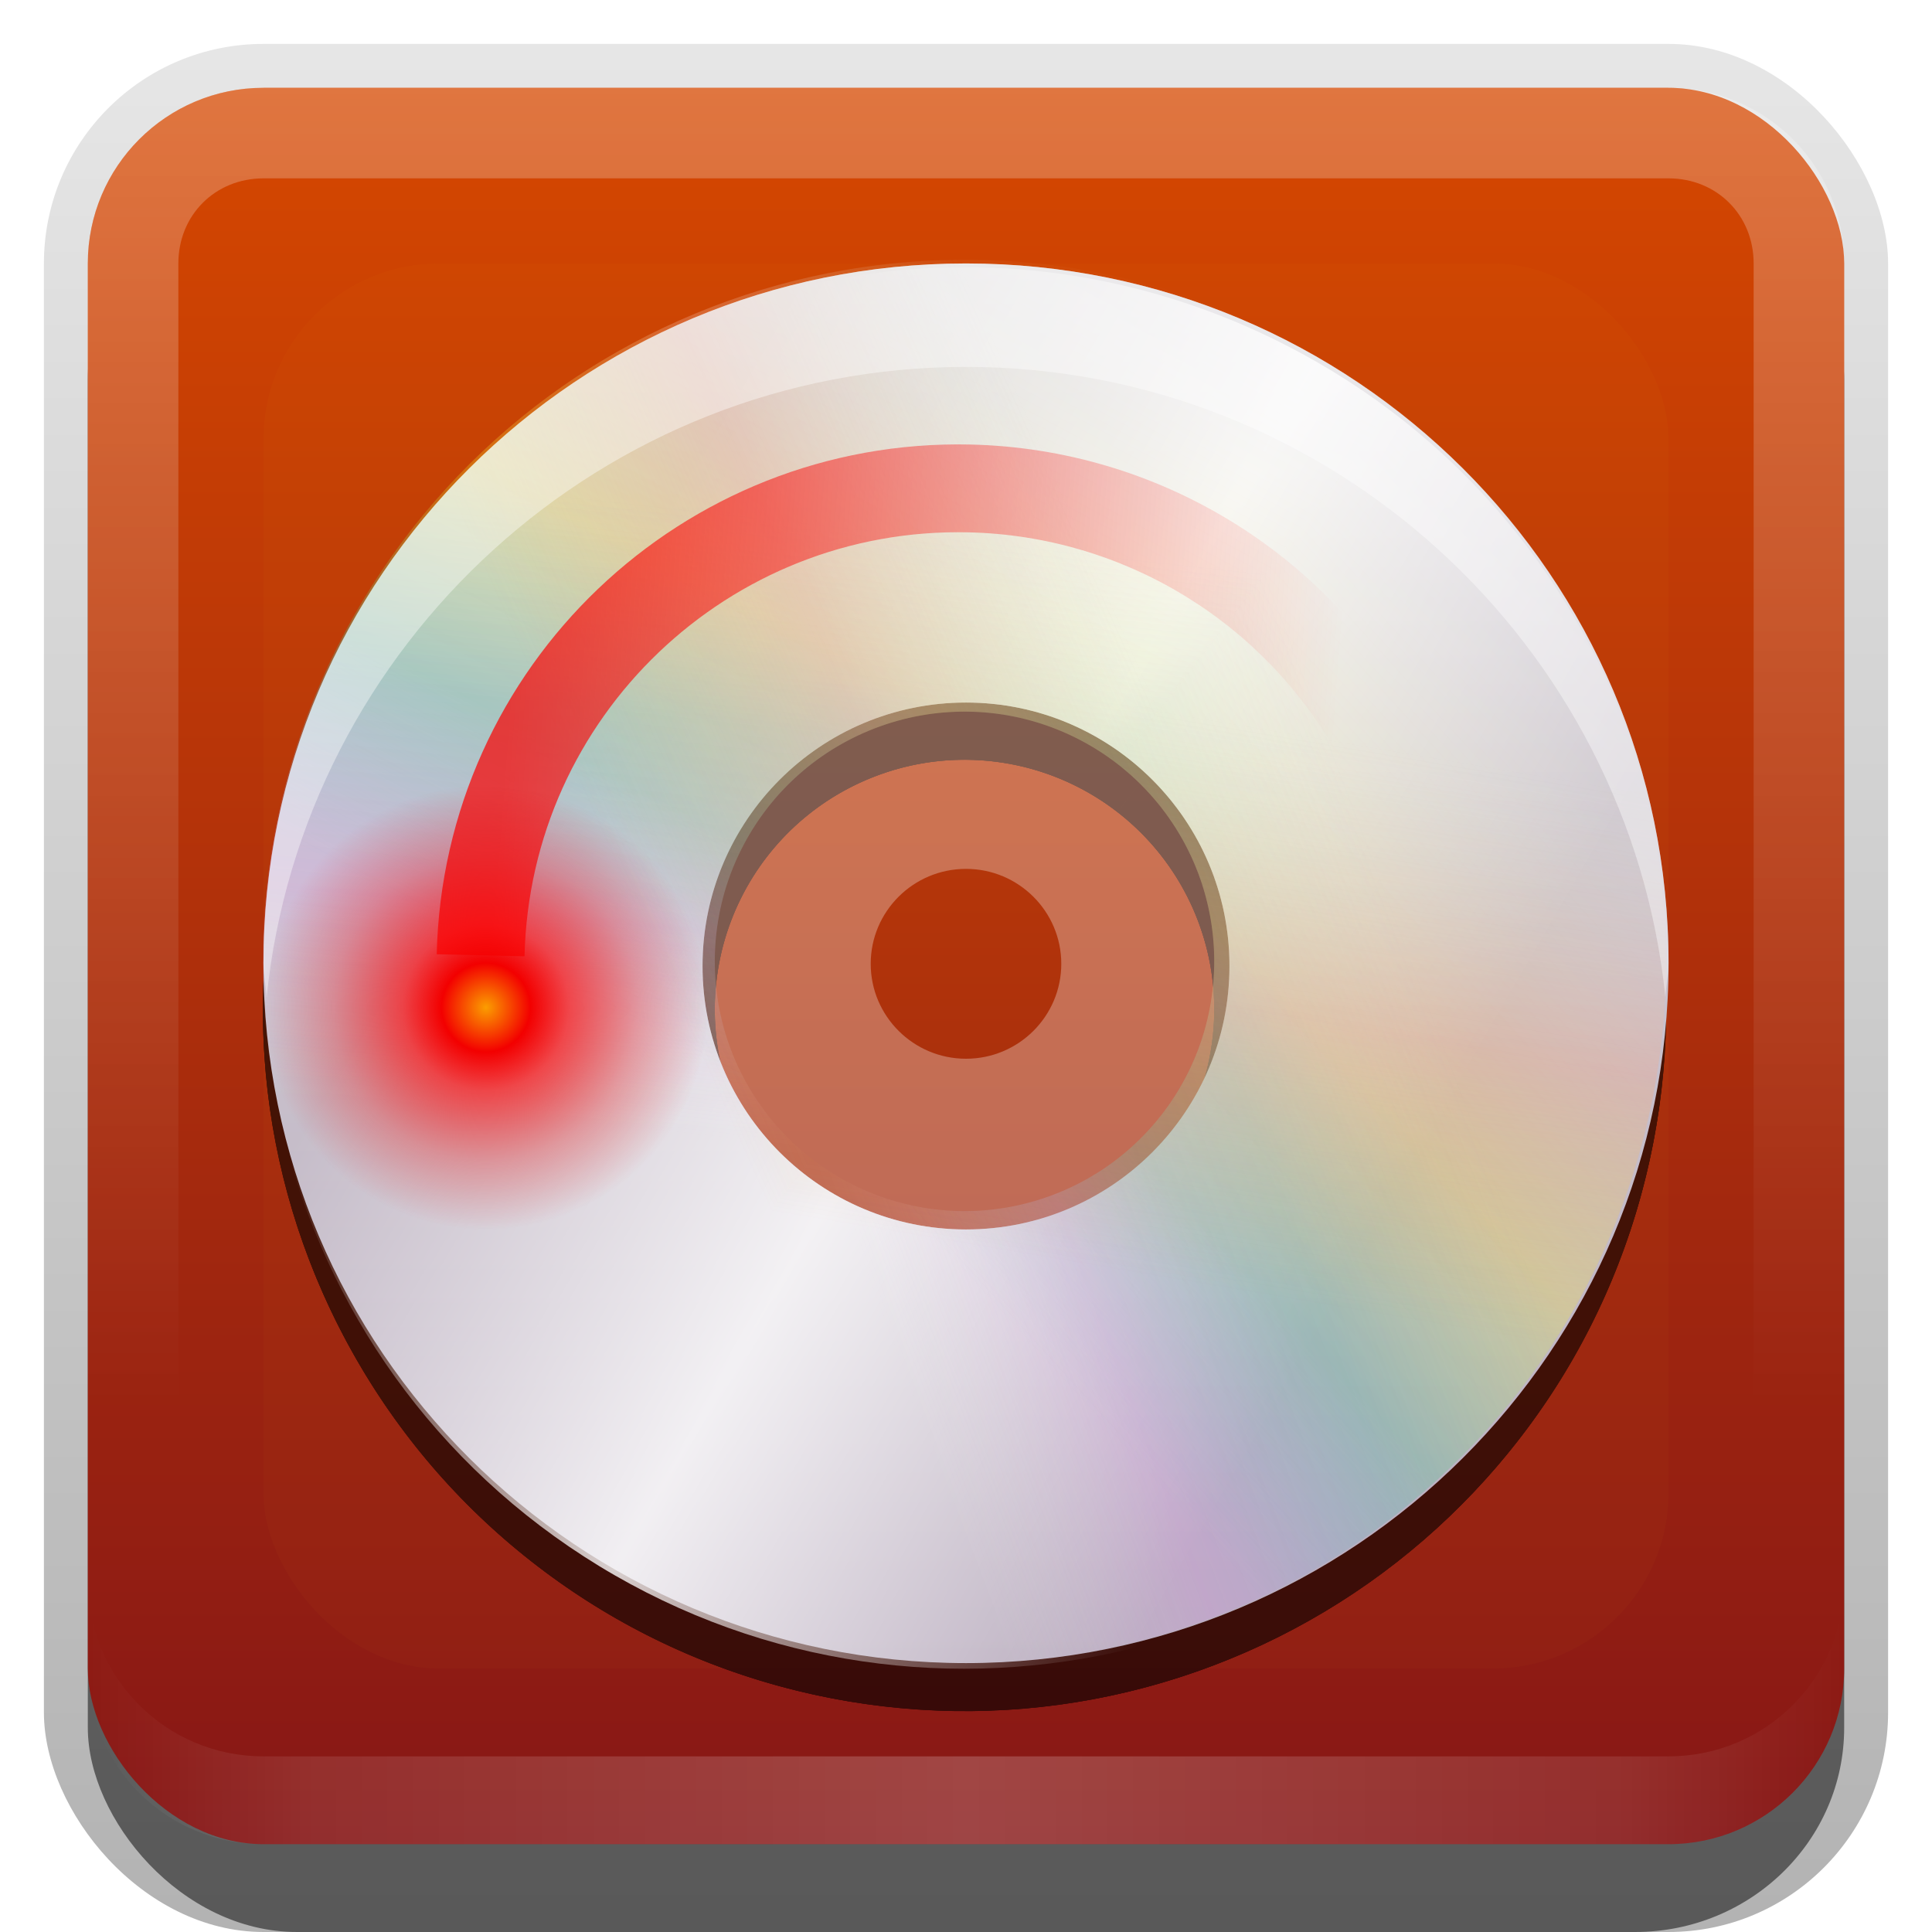 <?xml version="1.0" encoding="UTF-8" standalone="no"?>
<!-- Created with Inkscape (http://www.inkscape.org/) -->

<svg
   xmlns:dc="http://purl.org/dc/elements/1.1/"
   xmlns:cc="http://creativecommons.org/ns#"
   xmlns:rdf="http://www.w3.org/1999/02/22-rdf-syntax-ns#"
   xmlns:svg="http://www.w3.org/2000/svg"
   xmlns="http://www.w3.org/2000/svg"
   xmlns:xlink="http://www.w3.org/1999/xlink"
   xmlns:sodipodi="http://sodipodi.sourceforge.net/DTD/sodipodi-0.dtd"
   xmlns:inkscape="http://www.inkscape.org/namespaces/inkscape"
   width="22"
   height="22"
   id="svg2"
   sodipodi:version="0.32"
   inkscape:version="0.48.0 r9654"
   version="1.0"
   sodipodi:docname="brasero.svg"
   inkscape:output_extension="org.inkscape.output.svg.inkscape"
   style="display:inline">
  <defs
     id="defs4">
    <linearGradient
       gradientUnits="userSpaceOnUse"
       y2="0.999"
       x2="10.32"
       y1="21"
       x1="10.32"
       id="linearGradient3900">
      <stop
         id="stop3902"
         offset="0"
         style="stop-color:#310808;stop-opacity:1;" />
      <stop
         id="stop3904"
         offset="1"
         style="stop-color:#7b1e00;stop-opacity:1;" />
    </linearGradient>
    <inkscape:perspective
       sodipodi:type="inkscape:persp3d"
       inkscape:vp_x="0 : 11 : 1"
       inkscape:vp_y="0 : 1000 : 0"
       inkscape:vp_z="22 : 11 : 1"
       inkscape:persp3d-origin="11 : 7.3333333 : 1"
       id="perspective127" />
    <linearGradient
       id="linearGradient3352">
      <stop
         style="stop-color:#ff7000;stop-opacity:1;"
         offset="0"
         id="stop3354" />
      <stop
         style="stop-color:#ffe251;stop-opacity:1;"
         offset="1"
         id="stop3356" />
    </linearGradient>
    <linearGradient
       id="linearGradient3332">
      <stop
         style="stop-color:#ff5700;stop-opacity:1;"
         offset="0"
         id="stop3334" />
      <stop
         style="stop-color:#ffae00;stop-opacity:0.185;"
         offset="1"
         id="stop3336" />
    </linearGradient>
    <linearGradient
       inkscape:collect="always"
       id="linearGradient3308">
      <stop
         style="stop-color:#fc0000;stop-opacity:1;"
         offset="0"
         id="stop3310" />
      <stop
         style="stop-color:#fc0000;stop-opacity:0;"
         offset="1"
         id="stop3312" />
    </linearGradient>
    <linearGradient
       id="linearGradient3293">
      <stop
         style="stop-color:#fb9d00;stop-opacity:1;"
         offset="0"
         id="stop3296" />
      <stop
         id="stop3839"
         offset="0.2"
         style="stop-color:#f30000;stop-opacity:1;" />
      <stop
         id="stop3302"
         offset="0.374"
         style="stop-color:#fb0000;stop-opacity:0.661;" />
      <stop
         style="stop-color:#eb0000;stop-opacity:0.29;"
         offset="0.687"
         id="stop3843" />
      <stop
         style="stop-color:#dc0000;stop-opacity:0;"
         offset="1"
         id="stop3298" />
    </linearGradient>
    <linearGradient
       gradientUnits="userSpaceOnUse"
       y2="0.999"
       x2="10.32"
       y1="21"
       x1="10.32"
       id="linearGradient3277">
      <stop
         id="stop3280"
         offset="0"
         style="stop-color:#c63a2b;stop-opacity:1;" />
      <stop
         id="stop3282"
         offset="1"
         style="stop-color:#ff8f38;stop-opacity:1;" />
    </linearGradient>
    <linearGradient
       id="linearGradient4572">
      <stop
         style="stop-color:#830000;stop-opacity:1;"
         offset="0"
         id="stop4574" />
      <stop
         style="stop-color:#c50000;stop-opacity:0;"
         offset="1"
         id="stop4576" />
    </linearGradient>
    <linearGradient
       id="linearGradient3247">
      <stop
         id="stop3249"
         offset="0"
         style="stop-color:#ffffff;stop-opacity:0;" />
      <stop
         id="stop3293"
         offset="0.3"
         style="stop-color:#d5d5d5;stop-opacity:0;" />
      <stop
         style="stop-color:#eb8888;stop-opacity:0.258;"
         offset="0.5"
         id="stop3251" />
      <stop
         id="stop3295"
         offset="0.7"
         style="stop-color:#e28f25;stop-opacity:0;" />
      <stop
         id="stop3253"
         offset="1"
         style="stop-color:#ffffff;stop-opacity:0;" />
    </linearGradient>
    <linearGradient
       id="linearGradient3265">
      <stop
         style="stop-color:#ffffff;stop-opacity:0;"
         offset="0"
         id="stop3267" />
      <stop
         id="stop3252"
         offset="0.2"
         style="stop-color:#afcff3;stop-opacity:0;" />
      <stop
         id="stop3269"
         offset="0.35"
         style="stop-color:#60a0e7;stop-opacity:0.148;" />
      <stop
         id="stop3271"
         offset="0.5"
         style="stop-color:#db8ef1;stop-opacity:0.211;" />
      <stop
         style="stop-color:#ffffff;stop-opacity:0;"
         offset="0.65"
         id="stop3273" />
      <stop
         style="stop-color:#ffffff;stop-opacity:0;"
         offset="1"
         id="stop3275" />
    </linearGradient>
    <linearGradient
       id="linearGradient3236">
      <stop
         id="stop3238"
         offset="0"
         style="stop-color:#ffffff;stop-opacity:0;" />
      <stop
         style="stop-color:#fffc2b;stop-opacity:0.234;"
         offset="0.35"
         id="stop3240" />
      <stop
         style="stop-color:#46d15d;stop-opacity:0.219;"
         offset="0.5"
         id="stop3242" />
      <stop
         id="stop3244"
         offset="0.65"
         style="stop-color:#46d1aa;stop-opacity:0;" />
      <stop
         id="stop3246"
         offset="1"
         style="stop-color:#ffffff;stop-opacity:0;" />
    </linearGradient>
    <clipPath
       clipPathUnits="userSpaceOnUse"
       id="clipPath3271">
      <rect
         style="fill:#ffffff;fill-opacity:1;fill-rule:evenodd;stroke:none"
         id="rect3273"
         width="118"
         height="59"
         x="5"
         y="160.003" />
    </clipPath>
    <linearGradient
       id="linearGradient3233">
      <stop
         style="stop-color:#ffffff;stop-opacity:0;"
         offset="0"
         id="stop3235" />
      <stop
         id="stop3297"
         offset="0.15"
         style="stop-color:#ffffff;stop-opacity:0;" />
      <stop
         id="stop3241"
         offset="0.5"
         style="stop-color:#ffffff;stop-opacity:1;" />
      <stop
         style="stop-color:#ffffff;stop-opacity:0;"
         offset="0.85"
         id="stop3299" />
      <stop
         style="stop-color:#ffffff;stop-opacity:0;"
         offset="1"
         id="stop3237" />
    </linearGradient>
    <linearGradient
       gradientTransform="matrix(1.017,0,0,1.017,-1.103,-1.103)"
       gradientUnits="userSpaceOnUse"
       y2="5.425"
       x2="58.65"
       y1="122"
       x1="58.65"
       id="linearGradient4114">
      <stop
         id="stop4116"
         offset="0"
         style="stop-color:#b8abbd;stop-opacity:1;" />
      <stop
         id="stop4118"
         offset="1"
         style="stop-color:#dddbde;stop-opacity:1;" />
    </linearGradient>
    <linearGradient
       id="linearGradient3362">
      <stop
         style="stop-color:#4d4d4d;stop-opacity:1;"
         offset="0"
         id="stop3364" />
      <stop
         style="stop-color:#ffffff;stop-opacity:1;"
         offset="1"
         id="stop3366" />
    </linearGradient>
    <linearGradient
       inkscape:collect="always"
       id="linearGradient3327">
      <stop
         style="stop-color:#000000;stop-opacity:1;"
         offset="0"
         id="stop3330" />
      <stop
         style="stop-color:#000000;stop-opacity:0;"
         offset="1"
         id="stop3333" />
    </linearGradient>
    <linearGradient
       inkscape:collect="always"
       xlink:href="#linearGradient3327"
       id="linearGradient3335"
       x1="11.375"
       y1="22"
       x2="11.375"
       y2="-9.817"
       gradientUnits="userSpaceOnUse" />
    <linearGradient
       id="ButtonColor"
       x1="10.32"
       y1="21"
       x2="10.32"
       y2="0.999"
       gradientUnits="userSpaceOnUse">
      <stop
         style="stop-color:#861616;stop-opacity:1;"
         offset="0"
         id="stop3189" />
      <stop
         style="stop-color:#d64800;stop-opacity:1;"
         offset="1"
         id="stop3191" />
    </linearGradient>
    <radialGradient
       inkscape:collect="always"
       xlink:href="#linearGradient3293"
       id="radialGradient3300"
       cx="5.963"
       cy="10.958"
       fx="5.963"
       fy="10.958"
       r="1.502"
       gradientUnits="userSpaceOnUse" />
    <linearGradient
       inkscape:collect="always"
       xlink:href="#linearGradient3308"
       id="linearGradient3314"
       x1="16.106"
       y1="11.568"
       x2="7.053"
       y2="11.091"
       gradientUnits="userSpaceOnUse" />
    <radialGradient
       inkscape:collect="always"
       xlink:href="#linearGradient3352"
       id="radialGradient3387"
       gradientUnits="userSpaceOnUse"
       gradientTransform="matrix(2.292,0,0,1.722,-14.215,22.372)"
       cx="11"
       cy="15.035"
       fx="11"
       fy="15.035"
       r="5" />
    <linearGradient
       inkscape:collect="always"
       xlink:href="#linearGradient3332"
       id="linearGradient3406"
       x1="11"
       y1="16.935"
       x2="11"
       y2="13.168"
       gradientUnits="userSpaceOnUse" />
    <linearGradient
       inkscape:collect="always"
       xlink:href="#linearGradient3362"
       id="linearGradient3772"
       gradientUnits="userSpaceOnUse"
       x1="25.22"
       y1="61.922"
       x2="94.568"
       y2="61.922" />
    <linearGradient
       inkscape:collect="always"
       xlink:href="#linearGradient3233"
       id="linearGradient3802"
       gradientUnits="userSpaceOnUse"
       gradientTransform="matrix(0.117,0.068,-0.068,0.117,7.824,1.205)"
       x1="5"
       y1="64"
       x2="123"
       y2="64" />
    <linearGradient
       inkscape:collect="always"
       xlink:href="#linearGradient4114"
       id="linearGradient3805"
       gradientUnits="userSpaceOnUse"
       gradientTransform="matrix(0.245,0,0,0.293,-3.659,-5.176)"
       x1="73.016"
       y1="89.131"
       x2="73.016"
       y2="34.607" />
    <linearGradient
       inkscape:collect="always"
       xlink:href="#linearGradient3236"
       id="linearGradient3809"
       gradientUnits="userSpaceOnUse"
       gradientTransform="matrix(-0.985,0.171,-0.171,-0.985,138.018,271.067)"
       x1="5"
       y1="64"
       x2="123"
       y2="64" />
    <linearGradient
       inkscape:collect="always"
       xlink:href="#linearGradient3265"
       id="linearGradient3811"
       gradientUnits="userSpaceOnUse"
       gradientTransform="matrix(-0.853,0.522,-0.522,-0.853,151.977,240.207)"
       x1="5"
       y1="64"
       x2="123"
       y2="64" />
    <linearGradient
       inkscape:collect="always"
       xlink:href="#linearGradient3247"
       id="linearGradient3813"
       gradientUnits="userSpaceOnUse"
       gradientTransform="matrix(-0.881,-0.472,0.472,-0.881,90.207,305.619)"
       x1="5"
       y1="64"
       x2="123"
       y2="64" />
    <linearGradient
       inkscape:collect="always"
       xlink:href="#linearGradient3236"
       id="linearGradient3815"
       gradientUnits="userSpaceOnUse"
       gradientTransform="matrix(-0.985,0.171,-0.171,-0.985,138.018,271.067)"
       x1="5"
       y1="64"
       x2="123"
       y2="64" />
    <linearGradient
       inkscape:collect="always"
       xlink:href="#linearGradient3265"
       id="linearGradient3817"
       gradientUnits="userSpaceOnUse"
       gradientTransform="matrix(-0.853,0.522,-0.522,-0.853,151.977,240.207)"
       x1="5"
       y1="64"
       x2="123"
       y2="64" />
    <linearGradient
       inkscape:collect="always"
       xlink:href="#linearGradient3247"
       id="linearGradient3819"
       gradientUnits="userSpaceOnUse"
       gradientTransform="matrix(-0.881,-0.472,0.472,-0.881,90.207,305.619)"
       x1="5"
       y1="64"
       x2="123"
       y2="64" />
    <inkscape:perspective
       id="perspective2855"
       inkscape:persp3d-origin="0.5 : 0.33333333 : 1"
       inkscape:vp_z="1 : 0.5 : 1"
       inkscape:vp_y="0 : 1000 : 0"
       inkscape:vp_x="0 : 0.5 : 1"
       sodipodi:type="inkscape:persp3d" />
    <linearGradient
       inkscape:collect="always"
       xlink:href="#ButtonColor-3"
       id="linearGradient3181"
       x1="-3.061"
       y1="27.258"
       x2="-3.061"
       y2="7.254"
       gradientUnits="userSpaceOnUse"
       gradientTransform="translate(11.119,-6.258)" />
    <linearGradient
       id="ButtonColor-3"
       x1="10.32"
       y1="21"
       x2="10.32"
       y2="0.999"
       gradientUnits="userSpaceOnUse">
      <stop
         style="stop-color:#29669f;stop-opacity:1;"
         offset="0"
         id="stop3189-5" />
      <stop
         style="stop-color:#88b6e0;stop-opacity:1;"
         offset="1"
         id="stop3191-3" />
    </linearGradient>
    <inkscape:perspective
       id="perspective2874"
       inkscape:persp3d-origin="0.5 : 0.33333333 : 1"
       inkscape:vp_z="1 : 0.5 : 1"
       inkscape:vp_y="0 : 1000 : 0"
       inkscape:vp_x="0 : 0.5 : 1"
       sodipodi:type="inkscape:persp3d" />
    <clipPath
       clipPathUnits="userSpaceOnUse"
       id="clipPath2849">
      <rect
         ry="2"
         rx="2"
         y="1"
         x="1"
         height="20"
         width="20"
         id="rect2851"
         style="fill:#ffffff;fill-opacity:1;fill-rule:evenodd;stroke:none;display:inline" />
    </clipPath>
    <linearGradient
       inkscape:collect="always"
       xlink:href="#ButtonColor"
       id="linearGradient3898"
       gradientUnits="userSpaceOnUse"
       gradientTransform="translate(-10.881,-28.258)"
       x1="-3.061"
       y1="7.255"
       x2="-3.061"
       y2="27.26" />
    <filter
       inkscape:collect="always"
       id="filter3914"
       x="-0.18"
       width="1.36"
       y="-0.18"
       height="1.36"
       color-interpolation-filters="sRGB">
      <feGaussianBlur
         inkscape:collect="always"
         stdDeviation="1.2"
         id="feGaussianBlur3916" />
    </filter>
    <filter
       inkscape:collect="always"
       id="filter3918"
       x="-0.27"
       width="1.54"
       y="-0.216"
       height="1.432"
       color-interpolation-filters="sRGB">
      <feGaussianBlur
         inkscape:collect="always"
         stdDeviation="1.35"
         id="feGaussianBlur3920" />
    </filter>
    <radialGradient
       inkscape:collect="always"
       xlink:href="#linearGradient3352"
       id="radialGradient3924"
       gradientUnits="userSpaceOnUse"
       gradientTransform="matrix(1.997,0,0,1.5,-10.971,-5.292)"
       cx="11"
       cy="15.035"
       fx="11"
       fy="15.035"
       r="5" />
    <linearGradient
       inkscape:collect="always"
       xlink:href="#linearGradient3332"
       id="linearGradient3940"
       x1="11.314"
       y1="18.048"
       x2="11.314"
       y2="12.744"
       gradientUnits="userSpaceOnUse" />
    <filter
       inkscape:collect="always"
       id="filter3948"
       x="-0.196"
       width="1.391"
       y="-0.167"
       height="1.333"
       color-interpolation-filters="sRGB">
      <feGaussianBlur
         inkscape:collect="always"
         stdDeviation="1.123"
         id="feGaussianBlur3950" />
    </filter>
    <clipPath
       clipPathUnits="userSpaceOnUse"
       id="clipPath3958">
      <rect
         transform="scale(-1,-1)"
         ry="2"
         rx="2"
         y="-41"
         x="-21"
         height="20"
         width="20"
         id="rect3960"
         style="fill:url(#linearGradient3962);fill-opacity:1;fill-rule:evenodd;stroke:none;display:inline" />
    </clipPath>
    <linearGradient
       inkscape:collect="always"
       xlink:href="#linearGradient3900"
       id="linearGradient3962"
       gradientUnits="userSpaceOnUse"
       gradientTransform="translate(-10.881,-48.258)"
       x1="-3.061"
       y1="7.255"
       x2="-3.061"
       y2="27.26" />
    <linearGradient
       inkscape:collect="always"
       xlink:href="#linearGradient3900"
       id="linearGradient3964"
       gradientUnits="userSpaceOnUse"
       gradientTransform="translate(-40.881,-28.258)"
       x1="-3.061"
       y1="7.255"
       x2="-3.061"
       y2="27.26" />
    <clipPath
       clipPathUnits="userSpaceOnUse"
       id="clipPath3972">
      <rect
         transform="scale(-1,-1)"
         ry="2"
         rx="2"
         y="-21"
         x="-51"
         height="20"
         width="20"
         id="rect3974"
         style="fill:url(#linearGradient3976);fill-opacity:1;fill-rule:evenodd;stroke:none;display:inline" />
    </clipPath>
    <linearGradient
       inkscape:collect="always"
       xlink:href="#linearGradient3900"
       id="linearGradient3976"
       gradientUnits="userSpaceOnUse"
       gradientTransform="translate(-40.881,-28.258)"
       x1="-3.061"
       y1="7.255"
       x2="-3.061"
       y2="27.26" />
    <linearGradient
       inkscape:collect="always"
       xlink:href="#linearGradient3233"
       id="linearGradient3985"
       gradientUnits="userSpaceOnUse"
       gradientTransform="matrix(0.117,0.068,-0.068,0.117,7.824,-0.795)"
       x1="5"
       y1="64"
       x2="123"
       y2="64" />
    <linearGradient
       inkscape:collect="always"
       xlink:href="#linearGradient4114"
       id="linearGradient3988"
       gradientUnits="userSpaceOnUse"
       gradientTransform="matrix(0.245,0,0,0.293,-3.659,-5.176)"
       x1="73.016"
       y1="89.131"
       x2="73.016"
       y2="34.607" />
    <linearGradient
       y2="16"
       x2="10"
       y1="1"
       x1="10"
       gradientUnits="userSpaceOnUse"
       id="linearGradient3078"
       xlink:href="#linearGradient3823"
       inkscape:collect="always"
       gradientTransform="translate(1,-1)" />
    <linearGradient
       id="linearGradient3823">
      <stop
         id="stop3825"
         offset="0"
         style="stop-color:#ffffff;stop-opacity:1;" />
      <stop
         id="stop3829"
         offset="1"
         style="stop-color:#ffffff;stop-opacity:0;" />
    </linearGradient>
    <linearGradient
       inkscape:collect="always"
       xlink:href="#linearGradient3831"
       id="linearGradient3845"
       x1="11"
       y1="19.5"
       x2="21"
       y2="19.5"
       gradientUnits="userSpaceOnUse"
       spreadMethod="reflect" />
    <linearGradient
       id="linearGradient3831">
      <stop
         style="stop-color:#ffffff;stop-opacity:1;"
         offset="0"
         id="stop3833" />
      <stop
         id="stop3821"
         offset="0.75"
         style="stop-color:#ffffff;stop-opacity:0.498;" />
      <stop
         style="stop-color:#ffffff;stop-opacity:0;"
         offset="1"
         id="stop3835" />
    </linearGradient>
    <linearGradient
       y2="16"
       x2="10"
       y1="1"
       x1="10"
       gradientUnits="userSpaceOnUse"
       id="linearGradient3869"
       xlink:href="#linearGradient3823"
       inkscape:collect="always" />
  </defs>
  <sodipodi:namedview
     id="base"
     pagecolor="#ffffff"
     bordercolor="#e7e7e7"
     borderopacity="1"
     inkscape:pageopacity="0.0"
     inkscape:pageshadow="2"
     inkscape:zoom="8.6566631"
     inkscape:cx="-38.957167"
     inkscape:cy="-0.82933583"
     inkscape:document-units="px"
     inkscape:current-layer="layer1"
     showgrid="true"
     inkscape:showpageshadow="false"
     showguides="false"
     inkscape:guide-bbox="true"
     inkscape:window-width="1920"
     inkscape:window-height="1026"
     inkscape:window-x="0"
     inkscape:window-y="25"
     inkscape:window-maximized="1"
     inkscape:snap-global="false">
    <sodipodi:guide
       orientation="1,0"
       position="0,112"
       id="guide2383" />
    <sodipodi:guide
       orientation="0,1"
       position="26.278,128"
       id="guide2385" />
    <sodipodi:guide
       orientation="1,0"
       position="128,54.082"
       id="guide2387" />
    <sodipodi:guide
       orientation="0,1"
       position="78.156,0"
       id="guide2389" />
    <sodipodi:guide
       orientation="0,1"
       position="60.864,64.085"
       id="guide2391" />
    <inkscape:grid
       type="xygrid"
       id="grid3672"
       visible="true"
       enabled="true"
       empspacing="8"
       snapvisiblegridlinesonly="true" />
  </sodipodi:namedview>
  <g
     inkscape:label="Button"
     inkscape:groupmode="layer"
     id="layer1"
     style="display:inline">
    <g
       style="display:inline"
       id="g3337">
      <rect
         ry="2.5"
         rx="2.5"
         y="0.5"
         x="0.5"
         height="21.5"
         width="21"
         id="rect3371"
         style="opacity:0.3;fill:url(#linearGradient3335);fill-opacity:1;stroke:none;display:inline" />
      <rect
         style="opacity:0.5;fill:#000000;fill-opacity:1;stroke:none;display:inline"
         id="rect2553"
         width="20"
         height="20"
         x="1"
         y="2"
         rx="2.381"
         ry="2.326" />
    </g>
    <rect
       transform="scale(-1,-1)"
       ry="2"
       rx="2"
       y="-21"
       x="-21"
       height="20"
       width="20"
       id="rect3896"
       style="fill:url(#linearGradient3898);fill-opacity:1;fill-rule:evenodd;stroke:none;display:inline" />
    <rect
       style="fill:url(#linearGradient3964);fill-opacity:1;fill-rule:evenodd;stroke:none;display:inline"
       id="rect3173"
       width="20"
       height="20"
       x="-51"
       y="-21"
       rx="2"
       ry="2"
       transform="scale(-1,-1)" />
    <path
       style="opacity:0.25;fill:url(#linearGradient3869);fill-opacity:1;fill-rule:evenodd;stroke:none;display:inline"
       d="M 3,1 C 1.892,1 1,1.892 1,3 l 0,16 c 0,1.108 0.892,2 2,2 l 16,0 c 1.108,0 2,-0.892 2,-2 L 21,3 C 21,1.892 20.108,1 19,1 L 3,1 z m 0,1.031 16,0 c 0.55,0 0.969,0.419 0.969,0.969 l 0,16 c 0,0.55 -0.419,0.969 -0.969,0.969 l -16,0 C 2.45,19.969 2.031,19.55 2.031,19 l 0,-16 C 2.031,2.45 2.45,2.031 3,2.031 z"
       id="rect3050"
       inkscape:connector-curvature="0" />
    <path
       id="path3235"
       d="M 3,21 C 1.892,21 1,20.108 1,19 l 0,-1 c 0,1.108 0.892,2 2,2 l 16,0 c 1.108,0 2,-0.892 2,-2 l 0,1 c 0,1.108 -0.892,2 -2,2 L 3,21 z"
       style="opacity:0.2;fill:url(#linearGradient3845);fill-opacity:1;fill-rule:evenodd;stroke:none;display:inline"
       inkscape:connector-curvature="0" />
  </g>
  <g
     inkscape:groupmode="layer"
     id="layer5"
     inkscape:label="Highlight"
     sodipodi:insensitive="true"
     transform="translate(0,-2)">
    <rect
       transform="translate(0,2)"
       style="opacity:0.15;fill:#ffde00;fill-opacity:1;fill-rule:nonzero;stroke:none;display:inline;filter:url(#filter3914)"
       id="rect2410"
       width="16"
       height="16"
       x="3"
       y="3"
       rx="2"
       ry="2"
       clip-path="url(#clipPath2849)" />
  </g>
  <g
     inkscape:groupmode="layer"
     id="layer4"
     inkscape:label="Fire"
     style="display:none"
     sodipodi:insensitive="true">
    <path
       sodipodi:nodetypes="csssccsssccsssscssssc"
       id="path3882"
       d="M 40.737,3 C 42.176,4.786 39.879,5.531 38.75,6.606 37.728,7.579 37.87,9.07 38.263,9.815 38.75,10.739 38.416,11.2 37.775,11.365 37.134,11.531 36.641,10.983 36.65,10.175 36.615,9.599 35.998,9.544 36.182,8.553 35.233,9.46 35,10.948 35,12.231 35,15.415 37.688,18 41,18 44.312,18 47,15.415 47,12.231 47,10.937 46.549,9.768 45.8,8.805 l -0.487,-0.613 c 0,-10e-8 0.386,1.132 0.338,1.875 -0.048,0.743 -0.317,1.082 -0.9,1.082 -0.583,0 -0.732,-0.427 -0.695,-0.937 0.037,-0.51 0.571,-0.755 0.375,-1.334 C 44.15,8.05 43.698,8.131 43.83,7.075 42.867,7.707 42.846,8.091 42.873,8.485 42.917,9.144 42.989,9.689 42.2,9.851 41.511,9.992 41.117,9.345 41.337,8.553 41.533,7.853 42.875,7.195 42.875,5.776 42.875,4.913 42.425,3.691 40.737,3 z"
       style="fill:#f80000;fill-opacity:1;fill-rule:nonzero;stroke:none;filter:url(#filter3918)"
       clip-path="url(#clipPath3972)"
       transform="translate(-30,0)" />
    <path
       sodipodi:nodetypes="cssscssscsssc"
       id="path3942"
       d="m 9.837,22.94 c 2.513,1.391 0.68,2.287 -0.616,3.52 -1.173,1.117 -1.287,2.91 -0.836,3.765 0.559,1.061 0.05,2.082 -1.086,2.026 -1.634,-0.081 -2.14,-2.26 -1.828,-3.988 -1.089,1.041 -1.357,2.749 -1.357,4.221 0,3.655 3.085,6.621 6.886,6.621 3.801,0 6.886,-2.966 6.886,-6.621 0,-1.577 -0.145,-3.788 -2.295,-5.293 0.636,2 0.162,3.667 -1.097,3.881 -1.171,0.199 -1.987,-0.302 -1.993,-1.774 -0.006,-1.618 0.701,-1.592 0.701,-3.221 0,-0.991 -0.871,-2.748 -3.366,-3.136 z"
       style="fill:#ff0000;fill-opacity:1;fill-rule:nonzero;stroke:none;filter:url(#filter3948)"
       clip-path="url(#clipPath3958)"
       transform="translate(0,10)" />
    <path
       style="fill:url(#radialGradient3387);fill-opacity:1;fill-rule:nonzero;stroke:none"
       d="m 9.837,32.94 c 2.513,1.391 0.68,2.287 -0.616,3.52 -1.173,1.117 -1.287,2.91 -0.836,3.765 0.559,1.061 0.05,2.082 -1.086,2.026 -1.634,-0.081 -2.14,-2.26 -1.828,-3.988 -1.089,1.041 -1.357,2.749 -1.357,4.221 0,3.655 3.085,6.621 6.886,6.621 3.801,0 6.886,-2.966 6.886,-6.621 0,-1.577 -0.145,-3.788 -2.295,-5.293 0.636,2 0.162,3.667 -1.097,3.881 -1.171,0.199 -1.987,-0.302 -1.993,-1.774 -0.006,-1.618 0.701,-1.592 0.701,-3.221 0,-0.991 -0.871,-2.748 -3.366,-3.136 z"
       id="path3317"
       sodipodi:nodetypes="cssscssscsssc" />
    <path
       sodipodi:nodetypes="csssccsssccsssscssssc"
       id="path3922"
       d="M 10.737,3 C 12.176,4.786 9.879,5.531 8.75,6.606 7.728,7.579 7.87,9.07 8.262,9.815 8.75,10.739 8.416,11.2 7.775,11.365 7.134,11.531 6.641,10.983 6.65,10.175 6.615,9.599 5.998,9.544 6.182,8.553 5.233,9.46 5,10.948 5,12.231 5,15.415 7.688,18 11,18 14.312,18 17,15.415 17,12.231 17,10.937 16.549,9.768 15.8,8.805 l -0.487,-0.613 c 0,-10e-8 0.386,1.132 0.338,1.875 -0.048,0.743 -0.317,1.082 -0.9,1.082 -0.583,0 -0.732,-0.427 -0.695,-0.937 0.037,-0.51 0.571,-0.755 0.375,-1.334 C 14.15,8.05 13.698,8.131 13.83,7.075 12.867,7.707 12.846,8.091 12.873,8.485 12.917,9.144 12.989,9.689 12.2,9.851 11.511,9.992 11.117,9.345 11.338,8.553 11.533,7.853 12.875,7.195 12.875,5.776 12.875,4.913 12.425,3.691 10.737,3 z"
       style="fill:url(#radialGradient3924);fill-opacity:1;fill-rule:nonzero;stroke:none" />
    <path
       sodipodi:type="inkscape:offset"
       inkscape:radius="-1.0597867"
       inkscape:original="M 10.78125 4.1875 C 12.055117 5.8326621 9.999897 6.5104765 9 7.5 C 8.0946153 8.3959924 8.2147356 9.7825362 8.5625 10.46875 C 8.9938425 11.319882 8.7241924 11.72282 8.15625 11.875 C 7.5883075 12.027179 7.1486188 11.524886 7.15625 10.78125 C 7.1252249 10.250649 6.5555039 10.193626 6.71875 9.28125 C 5.8784712 10.116498 5.6875 11.50635 5.6875 12.6875 C 5.6875001 15.620184 8.0673153 18 11 18 C 13.932684 17.999999 16.3125 15.620184 16.3125 12.6875 C 16.3125 11.496097 15.913099 10.417736 15.25 9.53125 L 14.8125 8.96875 C 14.8125 8.9687496 15.167533 10.003022 15.125 10.6875 C 15.082468 11.371977 14.828897 11.6875 14.3125 11.6875 C 13.796103 11.6875 13.685835 11.282455 13.71875 10.8125 C 13.751667 10.342542 14.205049 10.12753 14.03125 9.59375 C 13.783297 8.8322234 13.383297 8.9102799 13.5 7.9375 C 12.647605 8.5202811 12.632691 8.8561675 12.65625 9.21875 C 12.695711 9.8260668 12.760814 10.351181 12.0625 10.5 C 11.452121 10.630079 11.117034 10.010737 11.3125 9.28125 C 11.485206 8.6367021 12.65625 8.0564636 12.65625 6.75 C 12.65625 5.9550129 12.275751 4.8241218 10.78125 4.1875 z "
       style="fill:url(#linearGradient3406);fill-opacity:1;fill-rule:nonzero;stroke:none"
       id="path3398"
       d="M 11.562,6.656 C 11.529,6.694 11.534,6.777 11.5,6.812 10.835,7.504 10.078,7.925 9.75,8.25 9.508,8.489 9.4,8.78 9.375,9.125 9.35,9.47 9.434,9.87 9.5,10 9.786,10.565 9.954,11.182 9.719,11.812 9.483,12.443 8.907,12.78 8.438,12.906 7.852,13.063 7.201,12.826 6.781,12.438 6.778,12.523 6.75,12.602 6.75,12.688 c 1e-7,2.359 1.891,4.25 4.25,4.25 2.359,-1e-6 4.25,-1.891 4.25,-4.25 0,-0.117 -0.085,-0.199 -0.094,-0.312 -0.29,0.153 -0.559,0.375 -0.844,0.375 -0.535,0 -1.185,-0.353 -1.438,-0.812 -0.167,-0.303 -0.147,-0.53 -0.156,-0.781 -0.178,0.112 -0.246,0.334 -0.438,0.375 C 11.602,11.676 10.795,11.302 10.469,10.75 10.143,10.198 10.125,9.583 10.281,9 c 0.221,-0.824 0.684,-1.093 0.938,-1.406 0.253,-0.313 0.375,-0.507 0.375,-0.844 0,-0.028 -0.03,-0.064 -0.031,-0.094 z"
       transform="matrix(1.129,0,0,1.086,-1.423,-1.542)" />
    <path
       sodipodi:type="inkscape:offset"
       inkscape:radius="-1.0959398"
       inkscape:original="M 9.84375 2.9375 C 12.356582 4.3287983 10.514724 5.2355498 9.21875 6.46875 C 8.0452744 7.5853866 7.9242596 9.363552 8.375 10.21875 C 8.9340653 11.279479 8.4481603 12.306358 7.3125 12.25 C 5.6786386 12.168919 5.1567825 9.9777021 5.46875 8.25 C 4.3796589 9.2909331 4.125 10.996734 4.125 12.46875 C 4.125 16.123626 7.1989283 19.09375 11 19.09375 C 14.801073 19.09375 17.875 16.123626 17.875 12.46875 C 17.875 10.892246 17.74443 8.6929756 15.59375 7.1875 C 16.229292 9.18746 15.758565 10.848775 14.5 11.0625 C 13.329386 11.26129 12.50563 10.753854 12.5 9.28125 C 12.4936 7.6633694 13.1875 7.690689 13.1875 6.0625 C 13.1875 5.0717422 12.338395 3.3253582 9.84375 2.9375 z "
       style="fill:url(#linearGradient3940);fill-opacity:1;fill-rule:nonzero;stroke:none"
       id="path3930"
       d="M 11.812,5.375 C 11.267,6.264 10.499,6.745 9.969,7.25 9.579,7.621 9.367,8.133 9.281,8.625 c -0.086,0.492 0.002,0.979 0.062,1.094 0.409,0.775 0.513,1.672 0.125,2.438 -0.388,0.766 -1.314,1.232 -2.219,1.188 -0.88,-0.044 -1.511,-0.569 -2,-1.188 -0.004,0.107 -0.031,0.206 -0.031,0.312 C 5.219,15.509 7.77,18 11,18 c 3.23,0 5.781,-2.491 5.781,-5.531 0,-0.646 -0.071,-1.32 -0.219,-1.969 -0.362,0.788 -0.973,1.503 -1.875,1.656 -0.779,0.132 -1.642,0.043 -2.312,-0.5 -0.67,-0.543 -0.965,-1.435 -0.969,-2.375 -0.004,-0.966 0.265,-1.632 0.438,-2.031 0.173,-0.399 0.25,-0.529 0.25,-1.188 0,-0.121 -0.151,-0.422 -0.281,-0.688 z"
       transform="translate(0,30)" />
  </g>
  <g
     inkscape:groupmode="layer"
     id="layer2"
     inkscape:label="Disc"
     style="display:inline"
     sodipodi:insensitive="true">
    <g
       transform="matrix(0.083,-0.107,0.107,0.083,-17.762,0.166)"
       id="g3821"
       style="opacity:0.6;fill:#000000;display:inline">
      <g
         id="g3823"
         clip-path="url(#clipPath3271)"
         style="fill:#000000">
        <path
           style="fill:#000000;fill-opacity:1;fill-rule:evenodd;stroke:none;display:inline"
           d="M 74.118,277.117 C 106.199,271.532 127.702,240.963 122.117,208.882 116.532,176.801 85.963,155.298 53.882,160.883 21.801,166.468 0.298,197.037 5.883,229.118 11.468,261.199 42.037,282.702 74.118,277.117 z m -6.517,-37.432 c -11.419,1.988 -22.299,-5.666 -24.287,-17.085 -1.988,-11.419 5.666,-22.299 17.084,-24.287 11.419,-1.988 22.299,5.666 24.287,17.085 1.988,11.419 -5.666,22.299 -17.085,24.287 z"
           id="path3825" />
        <path
           id="path3827"
           d="M 94.777,269.327 C 122.557,252.338 131.316,216.004 114.327,188.223 97.338,160.443 61.004,151.684 33.223,168.673 5.443,185.662 -3.316,221.996 13.673,249.777 30.662,277.557 66.996,286.316 94.777,269.327 z M 74.954,236.913 c -9.888,6.047 -22.821,2.929 -28.867,-6.958 -6.047,-9.888 -2.929,-22.821 6.958,-28.867 9.888,-6.047 22.821,-2.929 28.867,6.958 6.047,9.888 2.929,22.821 -6.958,28.867 z"
           style="fill:#000000;fill-opacity:1;fill-rule:evenodd;stroke:none;display:inline" />
        <path
           id="path3829"
           d="m 36.154,271.006 c 28.707,15.371 64.481,4.548 79.852,-24.159 15.371,-28.707 4.548,-64.481 -24.159,-79.852 -28.707,-15.371 -64.481,-4.548 -79.852,24.159 -15.371,28.707 -4.548,64.481 24.159,79.852 z m 17.935,-33.495 c -10.218,-5.471 -14.07,-18.204 -8.599,-28.422 5.471,-10.218 18.204,-14.07 28.422,-8.599 10.218,5.471 14.07,18.204 8.599,28.422 -5.471,10.218 -18.204,14.07 -28.422,8.599 z"
           style="fill:#000000;fill-opacity:1;fill-rule:evenodd;stroke:none;display:inline" />
      </g>
      <g
         clip-path="url(#clipPath3271)"
         id="g3831"
         transform="matrix(1,0,0,-1,0,438.003)"
         style="fill:#000000">
        <path
           id="path3833"
           d="M 74.118,277.117 C 106.199,271.532 127.702,240.963 122.117,208.882 116.532,176.801 85.963,155.298 53.882,160.883 21.801,166.468 0.298,197.037 5.883,229.118 11.468,261.199 42.037,282.702 74.118,277.117 z m -6.517,-37.432 c -11.419,1.988 -22.299,-5.666 -24.287,-17.085 -1.988,-11.419 5.666,-22.299 17.084,-24.287 11.419,-1.988 22.299,5.666 24.287,17.085 1.988,11.419 -5.666,22.299 -17.085,24.287 z"
           style="fill:#000000;fill-opacity:1;fill-rule:evenodd;stroke:none;display:inline" />
        <path
           style="fill:#000000;fill-opacity:1;fill-rule:evenodd;stroke:none;display:inline"
           d="M 94.777,269.327 C 122.557,252.338 131.316,216.004 114.327,188.223 97.338,160.443 61.004,151.684 33.223,168.673 5.443,185.662 -3.316,221.996 13.673,249.777 30.662,277.557 66.996,286.316 94.777,269.327 z M 74.954,236.913 c -9.888,6.047 -22.821,2.929 -28.867,-6.958 -6.047,-9.888 -2.929,-22.821 6.958,-28.867 9.888,-6.047 22.821,-2.929 28.867,6.958 6.047,9.888 2.929,22.821 -6.958,28.867 z"
           id="path3835" />
        <path
           style="fill:#000000;fill-opacity:1;fill-rule:evenodd;stroke:none;display:inline"
           d="m 36.154,271.006 c 28.707,15.371 64.481,4.548 79.852,-24.159 15.371,-28.707 4.548,-64.481 -24.159,-79.852 -28.707,-15.371 -64.481,-4.548 -79.852,24.159 -15.371,28.707 -4.548,64.481 24.159,79.852 z m 17.935,-33.495 c -10.218,-5.471 -14.07,-18.204 -8.599,-28.422 5.471,-10.218 18.204,-14.07 28.422,-8.599 10.218,5.471 14.07,18.204 8.599,28.422 -5.471,10.218 -18.204,14.07 -28.422,8.599 z"
           id="path3837" />
      </g>
    </g>
    <path
       style="opacity:0.3;fill:#ffffff;fill-opacity:1;fill-rule:evenodd;stroke:none;display:inline"
       d="m 11,7.292 c -2.039,0 -3.695,1.651 -3.695,3.684 0,2.033 1.655,3.684 3.695,3.684 2.039,0 3.695,-1.651 3.695,-3.684 0,-2.033 -1.655,-3.684 -3.695,-3.684 z m 0,2.602 c 0.599,0 1.085,0.485 1.085,1.081 0,0.597 -0.486,1.081 -1.085,1.081 -0.599,0 -1.085,-0.485 -1.085,-1.081 0,-0.597 0.486,-1.081 1.085,-1.081 z"
       id="path3307" />
    <path
       style="fill:url(#linearGradient3988);fill-opacity:1;fill-rule:evenodd;stroke:none;display:inline"
       d="m 11,5 c -4.416,0 -8,3.566 -8,7.969 0,4.403 3.584,7.969 8,7.969 4.416,0 8,-3.566 8,-7.969 C 19,8.566 15.416,5 11,5 z m 0,5 c 1.657,0 3,1.343 3,3 0,1.657 -1.343,3 -3,3 -1.657,0 -3,-1.343 -3,-3 0,-1.657 1.343,-3 3,-3 z"
       transform="translate(0,-2)"
       id="path3170" />
    <path
       style="opacity:0.8;fill:url(#linearGradient3985);fill-opacity:1;fill-rule:evenodd;stroke:none;display:inline"
       d="M 10.438,3.062 C 7.876,3.243 5.442,4.648 4.062,7.031 1.855,10.844 3.176,15.736 7,17.938 10.824,20.139 15.73,18.813 17.938,15 20.145,11.187 18.824,6.326 15,4.125 13.566,3.299 11.975,2.954 10.438,3.062 z M 11,8 c 1.657,0 3,1.343 3,3 0,1.657 -1.343,3 -3,3 C 9.343,14 8,12.657 8,11 8,9.343 9.343,8 11,8 z"
       id="path3230" />
    <g
       style="display:inline"
       id="g3289"
       transform="matrix(0.083,-0.107,0.107,0.083,-17.762,-0.382)">
      <g
         clip-path="url(#clipPath3271)"
         id="g3266">
        <path
           id="path3259"
           d="M 74.118,277.117 C 106.199,271.532 127.702,240.963 122.117,208.882 116.532,176.801 85.963,155.298 53.882,160.883 21.801,166.468 0.298,197.037 5.883,229.118 11.468,261.199 42.037,282.702 74.118,277.117 z m -6.517,-37.432 c -11.419,1.988 -22.299,-5.666 -24.287,-17.085 -1.988,-11.419 5.666,-22.299 17.084,-24.287 11.419,-1.988 22.299,5.666 24.287,17.085 1.988,11.419 -5.666,22.299 -17.085,24.287 z"
           style="fill:url(#linearGradient3809);fill-opacity:1;fill-rule:evenodd;stroke:none;display:inline" />
        <path
           style="fill:url(#linearGradient3811);fill-opacity:1;fill-rule:evenodd;stroke:none;display:inline"
           d="M 94.777,269.327 C 122.557,252.338 131.316,216.004 114.327,188.223 97.338,160.443 61.004,151.684 33.223,168.673 5.443,185.662 -3.316,221.996 13.673,249.777 30.662,277.557 66.996,286.316 94.777,269.327 z M 74.954,236.913 c -9.888,6.047 -22.821,2.929 -28.867,-6.958 -6.047,-9.888 -2.929,-22.821 6.958,-28.867 9.888,-6.047 22.821,-2.929 28.867,6.958 6.047,9.888 2.929,22.821 -6.958,28.867 z"
           id="path3231" />
        <path
           style="fill:url(#linearGradient3813);fill-opacity:1;fill-rule:evenodd;stroke:none;display:inline"
           d="m 36.154,271.006 c 28.707,15.371 64.481,4.548 79.852,-24.159 15.371,-28.707 4.548,-64.481 -24.159,-79.852 -28.707,-15.371 -64.481,-4.548 -79.852,24.159 -15.371,28.707 -4.548,64.481 24.159,79.852 z m 17.935,-33.495 c -10.218,-5.471 -14.07,-18.204 -8.599,-28.422 5.471,-10.218 18.204,-14.07 28.422,-8.599 10.218,5.471 14.07,18.204 8.599,28.422 -5.471,10.218 -18.204,14.07 -28.422,8.599 z"
           id="path3243" />
      </g>
      <g
         transform="matrix(1,0,0,-1,0,438.003)"
         id="g3275"
         clip-path="url(#clipPath3271)">
        <path
           style="fill:url(#linearGradient3815);fill-opacity:1;fill-rule:evenodd;stroke:none;display:inline"
           d="M 74.118,277.117 C 106.199,271.532 127.702,240.963 122.117,208.882 116.532,176.801 85.963,155.298 53.882,160.883 21.801,166.468 0.298,197.037 5.883,229.118 11.468,261.199 42.037,282.702 74.118,277.117 z m -6.517,-37.432 c -11.419,1.988 -22.299,-5.666 -24.287,-17.085 -1.988,-11.419 5.666,-22.299 17.084,-24.287 11.419,-1.988 22.299,5.666 24.287,17.085 1.988,11.419 -5.666,22.299 -17.085,24.287 z"
           id="path3277" />
        <path
           id="path3279"
           d="M 94.777,269.327 C 122.557,252.338 131.316,216.004 114.327,188.223 97.338,160.443 61.004,151.684 33.223,168.673 5.443,185.662 -3.316,221.996 13.673,249.777 30.662,277.557 66.996,286.316 94.777,269.327 z M 74.954,236.913 c -9.888,6.047 -22.821,2.929 -28.867,-6.958 -6.047,-9.888 -2.929,-22.821 6.958,-28.867 9.888,-6.047 22.821,-2.929 28.867,6.958 6.047,9.888 2.929,22.821 -6.958,28.867 z"
           style="fill:url(#linearGradient3817);fill-opacity:1;fill-rule:evenodd;stroke:none;display:inline" />
        <path
           id="path3281"
           d="m 36.154,271.006 c 28.707,15.371 64.481,4.548 79.852,-24.159 15.371,-28.707 4.548,-64.481 -24.159,-79.852 -28.707,-15.371 -64.481,-4.548 -79.852,24.159 -15.371,28.707 -4.548,64.481 24.159,79.852 z m 17.935,-33.495 c -10.218,-5.471 -14.07,-18.204 -8.599,-28.422 5.471,-10.218 18.204,-14.07 28.422,-8.599 10.218,5.471 14.07,18.204 8.599,28.422 -5.471,10.218 -18.204,14.07 -28.422,8.599 z"
           style="fill:url(#linearGradient3819);fill-opacity:1;fill-rule:evenodd;stroke:none;display:inline" />
      </g>
    </g>
    <path
       style="opacity:0.4;fill:#ffffff;fill-opacity:1;fill-rule:evenodd;stroke:none;display:inline"
       d="m 11,3 c -4.416,0 -8,3.562 -8,7.964 0,0.132 0.029,0.263 0.036,0.393 0.41,-4.02 3.825,-7.179 7.964,-7.179 4.14,0 7.554,3.158 7.964,7.179 0.006,-0.13 0.036,-0.261 0.036,-0.393 0,-4.403 -3.584,-7.964 -8,-7.964 z"
       id="path3268"
       sodipodi:nodetypes="cscscsc" />
  </g>
  <g
     inkscape:groupmode="layer"
     id="layer3"
     inkscape:label="Laser"
     style="display:inline"
     sodipodi:insensitive="true">
    <path
       sodipodi:type="arc"
       style="opacity:0.7;fill:none;stroke:url(#linearGradient3314);stroke-width:0.966;stroke-linecap:butt;stroke-linejoin:round;stroke-miterlimit:4;stroke-opacity:1;stroke-dasharray:none;stroke-dashoffset:0"
       id="path3306"
       sodipodi:cx="11"
       sodipodi:cy="11"
       sodipodi:rx="5.2579503"
       sodipodi:ry="5.2579503"
       d="m 16.258,11 c 0,2.904 -2.354,5.258 -5.258,5.258 -1.878,0 -3.614,-1.002 -4.554,-2.629"
       transform="matrix(-1.035,-0.024,0.024,-1.035,22.036,22.653)"
       sodipodi:start="0"
       sodipodi:end="2.6179939"
       sodipodi:open="true"
       inkscape:transform-center-x="1.3502609"
       inkscape:transform-center-y="-2.7870228" />
    <path
       sodipodi:type="arc"
       style="fill:url(#radialGradient3300);fill-opacity:1;fill-rule:nonzero;stroke:none"
       id="path3290"
       sodipodi:cx="5.9628973"
       sodipodi:cy="10.957597"
       sodipodi:rx="1.5017668"
       sodipodi:ry="1.5017668"
       d="m 7.465,10.958 c 0,0.829 -0.672,1.502 -1.502,1.502 -0.829,0 -1.502,-0.672 -1.502,-1.502 0,-0.829 0.672,-1.502 1.502,-1.502 0.829,0 1.502,0.672 1.502,1.502 z"
       transform="matrix(1.686,0,0,1.686,-4.52,-7.003)" />
  </g>
</svg>
